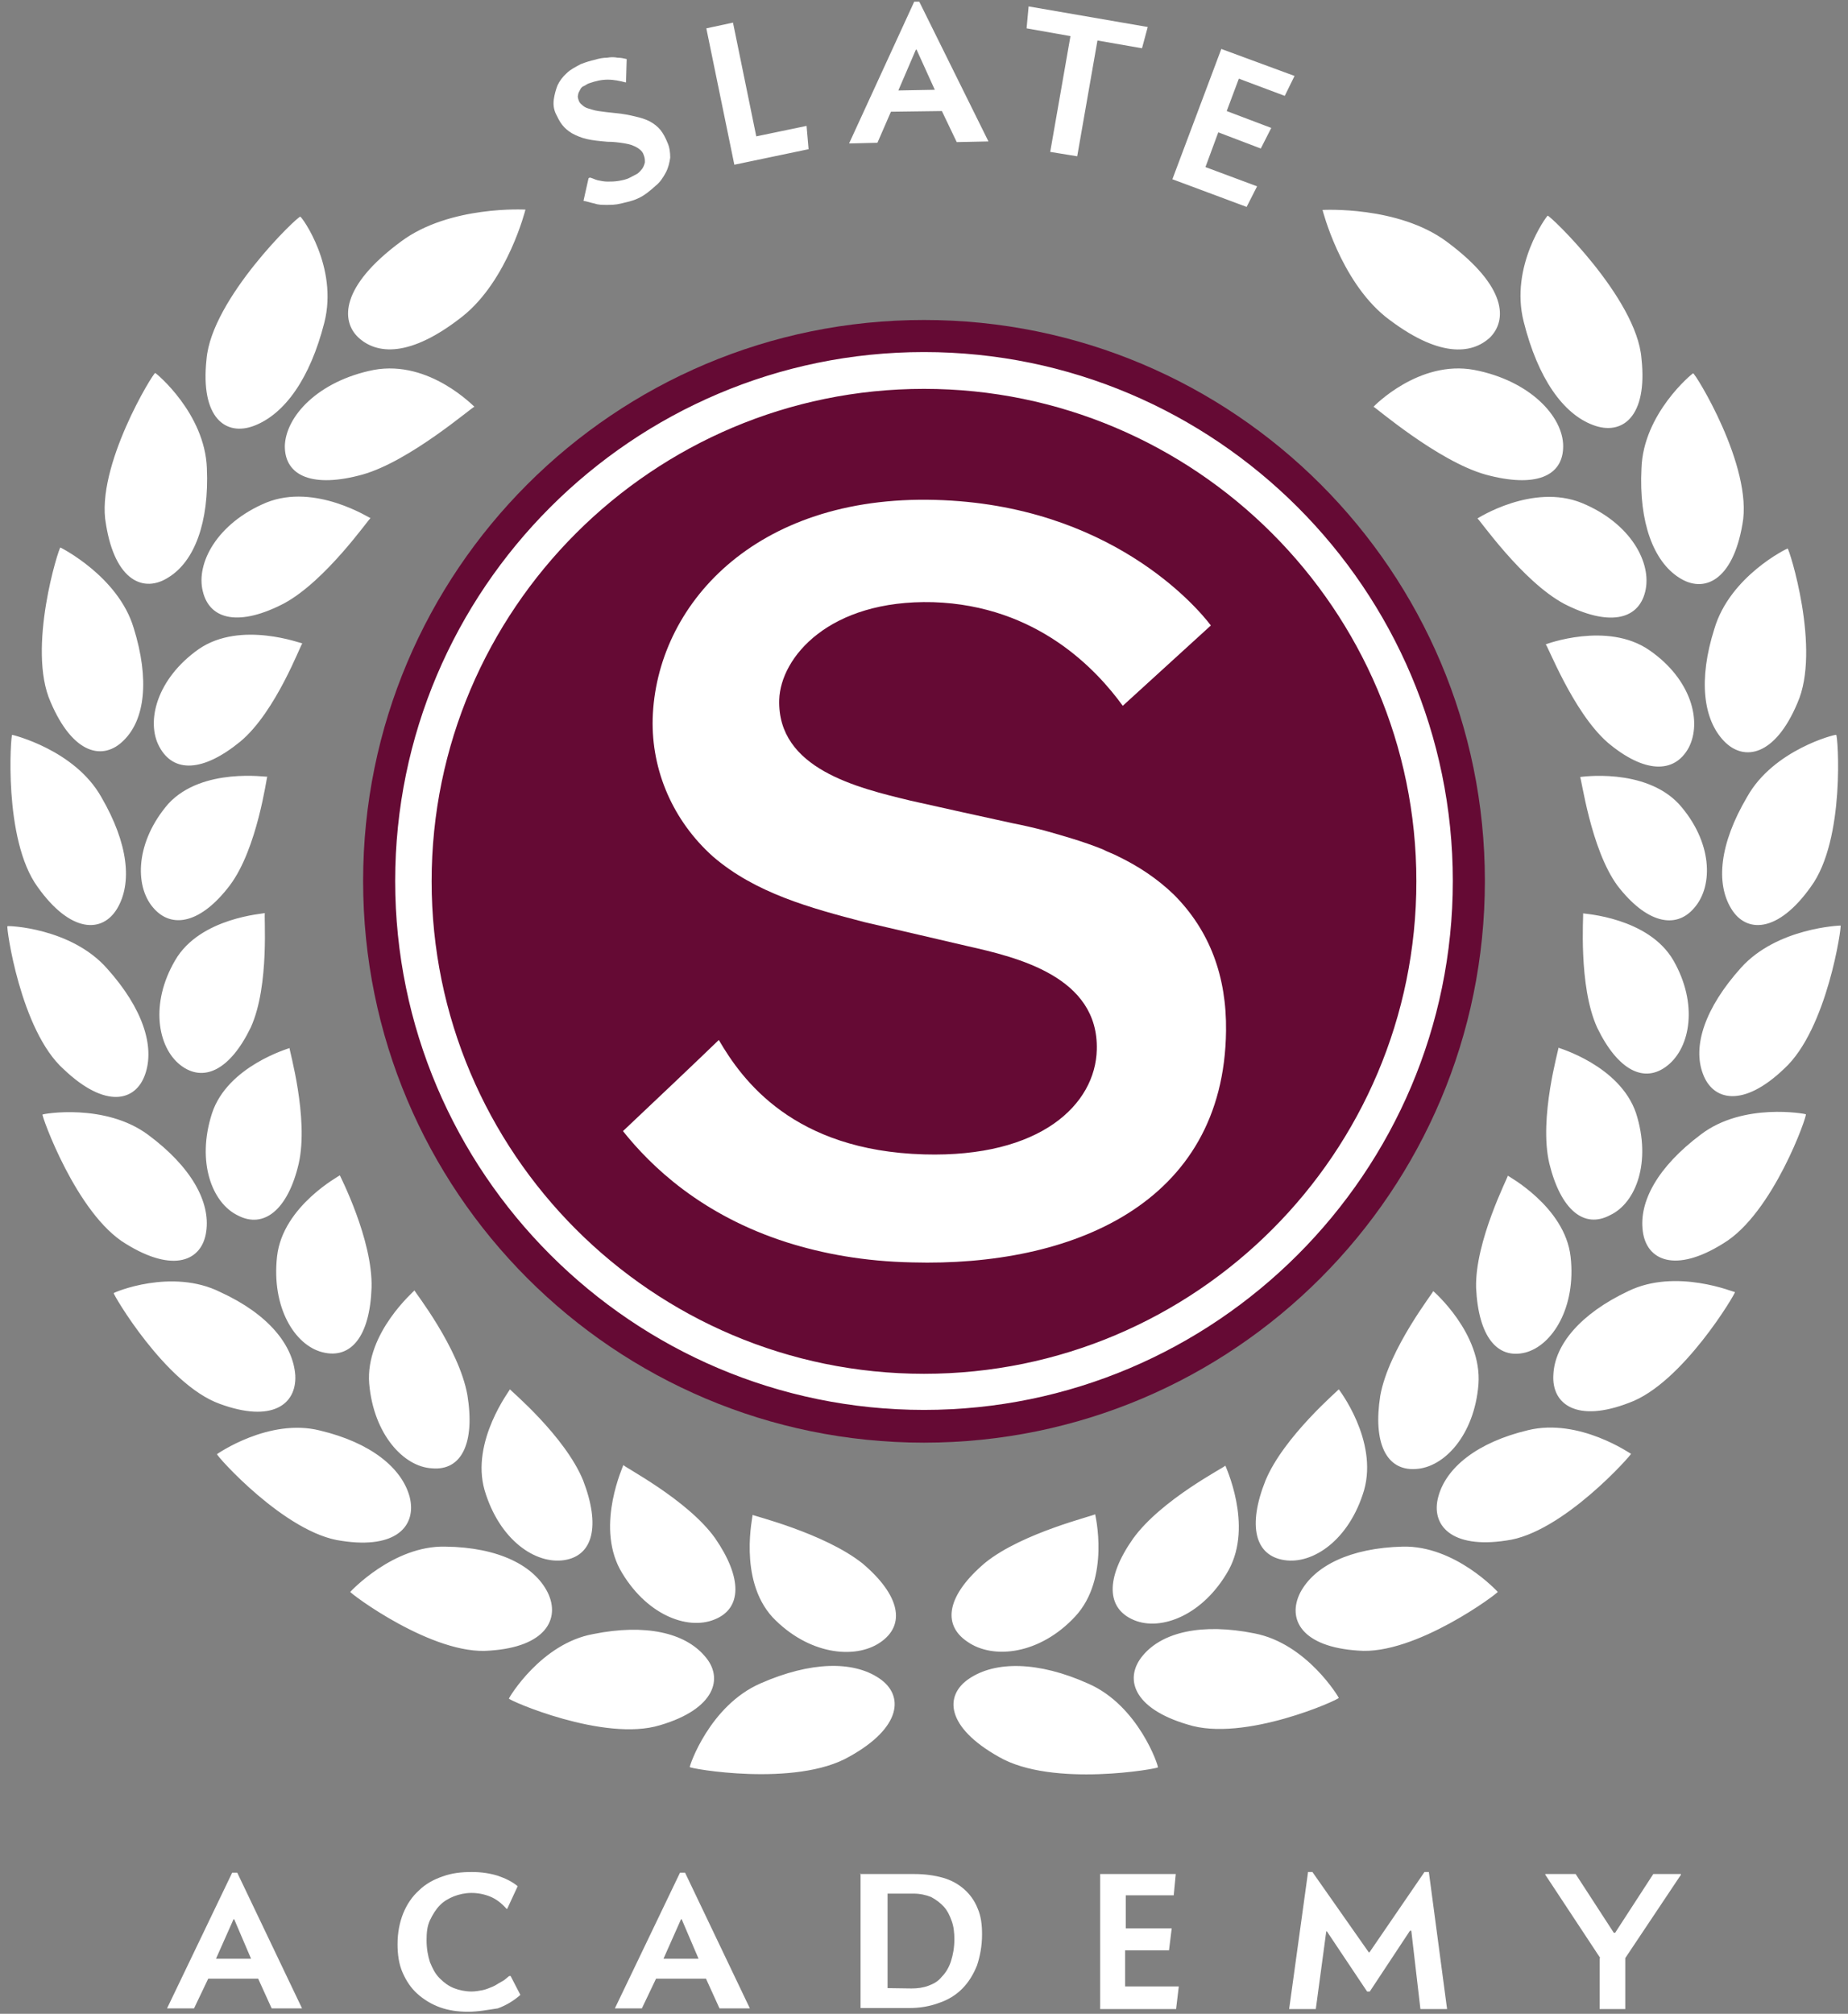 <svg xmlns="http://www.w3.org/2000/svg" viewBox="120 6.7 547.6 596.6" enable-background="new 120 6.7 547.6 596.6"><rect x="120" y="6.7" width="547.6" height="596.6" fill="#808080" stroke="none"/><path d="M188.8 561.5h1.5l19.2 40.2h-9l-4-8.8h-14.8l-4.2 8.8h-8l19.3-40.2zm5.6 25.5l-5-11.7h-.2L184 587h10.4zm64.2 15.7c-2.9 0-5.7-.4-8.2-1.3s-4.8-2.3-6.7-4-3.3-3.8-4.4-6.3c-1.1-2.5-1.5-5.4-1.5-8.4 0-3.4.6-6.5 1.7-9.2 1.1-2.7 2.7-5 4.6-6.7 1.9-1.9 4.4-3.3 7.1-4.2 2.7-1 5.6-1.3 8.6-1.3 2.9 0 5.4.4 7.7 1.1 2.3.8 4.2 1.7 5.9 3.1l-3.1 6.7h-.2c-1.5-1.7-3.1-2.9-4.8-3.6s-3.6-1.1-5.6-1.1c-1.9 0-3.6.4-5.2 1-1.5.6-3.1 1.5-4.2 2.7-1.1 1.1-2.1 2.7-2.9 4.4-.8 1.7-1 3.6-1 5.9 0 2.5.4 4.6 1 6.5.8 1.9 1.5 3.4 2.9 4.8s2.7 2.3 4.2 2.9c1.5.6 3.4 1 5.2 1 1.1 0 2.3-.2 3.3-.4s1.9-.6 2.9-1 1.7-1 2.7-1.5 1.5-1.1 2.3-1.7h.4l2.9 5.6c-1.9 1.7-4.2 3.1-6.7 4-2.8.4-5.7 1-8.9 1zm62.9-41.2h1.5l19.2 40.2h-9l-4-8.8h-14.8l-4.2 8.8h-8l19.3-40.2zM327 587l-5-11.7h-.2l-5.2 11.7H327zm47.9-25.1H391c3.1 0 5.9.4 8.4 1.1s4.6 1.9 6.3 3.4c1.7 1.5 3.1 3.4 4 5.7 1 2.3 1.3 4.8 1.3 7.7 0 3.4-.6 6.5-1.5 9.2-1.1 2.7-2.5 5-4.4 6.9-1.9 1.9-4.2 3.3-6.9 4.2-2.7 1-5.6 1.5-8.8 1.5H375v-39.9h-.1zm15.2 33.9c1.7 0 3.4-.2 5-.8s2.9-1.3 4-2.7c1.1-1.1 2.1-2.7 2.7-4.6s1-4 1-6.5c0-1.9-.2-3.8-.8-5.4-.6-1.7-1.3-3.1-2.3-4.2-1-1.1-2.3-2.1-3.8-2.9-1.5-.6-3.3-1-5.2-1H383v28l7.1.1zm55.9-33.9h22.4l-.6 6.3h-14.2v9.8h13.6l-.8 6.5h-13v10.7h15.9l-.8 6.7H446v-40zm61.6-.6h1.3l16.7 23.8h.2l16.3-23.8h1.3l5.4 40.6h-7.9l-2.7-23.2h-.4l-11.9 18h-.8l-11.9-17.8h-.2l-3.1 23H502l5.6-40.6zm86.6 25.5l-16.3-24.7v-.2h9l11.3 17.4h.4l11.3-17.4h8.2v.2l-16.5 24.7v15.1H594v-15.1h.2z" fill="#fff"/><path fill="#650A34" d="M560 267.7c0 91.8-74.4 166.4-166.2 166.4s-166.2-74.4-166.2-166.4c0-91.8 74.4-166.2 166.2-166.2 91.8 0 166.2 74.4 166.2 166.2z"/><path fill="#fff" d="M331.9 462.4c-8.2-11.5-27.4-21.3-27.2-21.7.2 0-8.2 17.4-1 30.9 7.5 13.4 19.9 18.2 28 14.9 8.1-3.2 8.4-12.2.2-24.1zM209.6 197.3c0 .2-18.2-6.9-30.7 1.7-12.5 8.8-15.7 21.5-11.7 28.9 4.2 7.9 13 7.5 24-1.5 10.6-8.8 18-29.1 18.4-29.1zm-5.5-11.8c12.5-6.7 25.3-25.3 25.7-25.3 0 .2-16.3-10.5-30.9-4.6-14.6 6.1-20.9 18-18.8 26.3 2.1 8.7 11.1 10.3 24 3.6zm-38.8 90c5.6 6.7 14.4 4.6 22.8-6.5 8.2-10.9 10.9-32.2 11.1-32.2 0 .2-19.2-2.9-29.3 8-9.7 11.2-10.1 24.2-4.6 30.7zm6.6 15.7c-7.5 12.8-5.2 25.7 1.5 31 6.9 5.4 14.8 1.5 20.9-11.1 5.7-12.5 3.8-33.7 4.2-33.9 0 .2-19.2 1.2-26.6 14zm208.9 202.1c7.7-5.2 5.9-14-5.2-23.4-11.3-9-32.6-14.2-32.6-14.4.2 0-4.4 19 5.9 30.3 10.6 11.1 24.4 12.6 31.9 7.5zM122.2 281.1c-.4 0 3.8 30.9 16.7 42.4 12.3 11.7 21.3 9.6 24.1 1.5 2.9-8.2-.6-19.5-11.3-31.4-10.7-12.1-29.5-12.7-29.5-12.5zm10.4 55.8c-.4 0 10 29.5 24.7 38.3 14.2 8.8 22.6 5 23.8-3.6 1.3-8.8-4.4-19.2-17.2-28.7s-31.3-6.2-31.3-6zm94.8-189.6c14.2-4 32.8-20.3 33.2-20.1 0 .2-13.2-14-29.9-10.9-16.5 3.3-26.1 13.8-26.3 22.6 0 9 8.5 12.4 23 8.4zm65.4 298c-5.4-13.2-21.7-26.8-21.7-27 .2 0-11.7 15.3-7.5 29.9 4.4 14.8 15.1 22 23.6 20.7 8.5-1.3 10.8-10.1 5.6-23.6zM150 242.8c-7.9-14-26.3-18.4-26.4-18.4-.4-.2-2.7 30.9 7.5 45 9.8 13.8 19.2 13.8 23.6 6.5 4.5-7.5 3.4-19.2-4.7-33.1zm174.4 287.4c-.4.4 31.4 6.1 47.3-3.1 15.5-8.6 16.3-18.2 8.8-23.2-7.7-5.2-20.3-5-35.1 1.5-15.2 6.6-21.2 24.7-21 24.8zm-100.6-51.9c-.4.2 24.5 19 41.4 17.4 16.5-1.1 20.9-9.4 17.1-17.2-4-8-14.6-13.4-30.3-13.6-15.5-.4-28.2 13.4-28.2 13.4zm47 31.6c-.4.4 28.2 13 44.8 7.9 16.3-4.8 19-14 13.2-20.5-5.9-6.9-17.6-9.6-33-6.5-15.5 2.8-25 18.9-25 19.1zm-13.7-409.5c13.4-10.7 18.6-31.6 18.6-31.6s-22.4-1.3-36.8 9.4c-18.2 13.4-17.8 23.6-12.8 28.4 5.4 5.1 15.3 6.2 31-6.2zm1.4 319.6c-2.5-14-15.7-30.7-15.7-31 .2 0-14.6 12.5-13.4 27.6 1.3 15.1 10.3 24.7 18.6 25.1 8.8.8 12.8-7.5 10.5-21.7zm-74.2 17.5c-.4.2 20.3 23.6 37 25.7 16.3 2.5 22.2-4.6 20.1-13-2.3-8.6-11.5-16.1-26.6-19.7-15.1-3.8-30.5 7-30.5 7zm-30.6-47.7c-.4 0 15.3 27 31.4 32.8 15.5 5.7 22.8.2 22.4-8.4-.6-9-8-18.2-22.2-24.7-14.4-7.2-31.6.1-31.6.3zm36.8-23c7.7 4 14.8-1.7 18-15.3 3.1-13.6-2.9-34.1-2.7-34.3.2 0-18.4 5.2-23 19.4-4.6 14.3 0 26.5 7.7 30.2zm39.6 21.4c.4-14.2-9.4-33.2-9.4-33.3.2 0-16.9 9-18.6 24-1.7 15.1 5.2 26.3 13.4 28.4 8.5 2.2 14.1-4.7 14.6-19.1zm-14-285.9c4.2-16.5-6.7-31.4-7.1-31.4-.6-.4-26.3 24.3-27.8 42.2-1.9 17.4 5.7 23 14.2 19.7 9-3.5 16.5-14 20.7-30.5zm-56.5 90.4c-4.6-15.3-21.7-23.8-21.7-23.8-.4-.2-10 29.9-2.9 45.8 6.7 15.7 15.7 17.4 21.7 11.3 6.2-6.1 7.7-17.9 2.9-33.3zm21.7-47.3c-.6-16.3-15.1-28.2-15.3-28.2-.4-.4-17.8 27.8-14.6 44.8 2.7 16.9 11.3 20.5 18.6 15.7 7.6-4.7 12-16.2 11.3-32.3zm274.8 341.3c8 3.3 20.5-1.5 28-14.9 7.3-13.4-1.1-30.9-1-30.9 0 .4-19 10-27.4 21.7-8.2 11.7-7.9 20.7.4 24.1zm140.3-260c10.7 9 19.7 9.4 24 1.5 4-7.7.8-20.3-11.7-28.9-12.5-8.6-30.7-1.7-30.7-1.7.4-.3 8 20 18.4 29.1zm11.1-44.7c2.1-8.4-4.2-20.3-18.8-26.3-14.6-5.9-30.9 4.6-30.9 4.6.4 0 13.2 18.6 25.7 25.3 12.9 6.6 21.9 5 24-3.6zm10 62.9c-10.2-10.9-29.3-8-29.3-8 .4 0 3.1 21.3 11.1 32.2 8.4 10.9 17.2 13.2 22.8 6.5 5.7-6.6 5.3-19.6-4.6-30.7zm-28.4 32.4c.2.2-1.5 21.5 4.2 33.9 6.1 12.6 14 16.7 20.9 11.1 6.7-5.4 9-18.2 1.7-31-7.4-12.9-26.8-13.9-26.8-14zM438.6 485.6c10.5-11.3 5.9-30.3 5.9-30.3 0 .4-21.5 5.4-32.6 14.4-11.1 9.4-13 18.2-5.2 23.4 7.6 5.3 21.4 3.8 31.9-7.5zm197.3-192.2c-10.7 11.9-14.4 23.2-11.3 31.4 2.9 8 11.9 10.2 24.1-1.5 12.8-11.7 17.1-42.5 16.7-42.4 0 0-18.8.6-29.5 12.5zM624 342.8c-12.8 9.6-18.4 19.9-17.2 28.7 1.1 8.6 9.6 12.5 23.8 3.6 14.8-8.8 25.1-38.3 24.5-38.3-.1-.1-18.5-3.6-31.1 6zm-40.8-203.9c0-8.8-9.8-19.4-26.3-22.6-16.5-3.1-29.9 10.9-29.9 10.9.4 0 19 16.1 33.2 20.1 14.7 4 23 .6 23-8.4zm-82.6 330c8.4 1.3 19.2-5.9 23.6-20.7 4.2-14.8-7.5-29.9-7.5-29.9 0 .2-16.3 14-21.7 27-5.4 13.5-3.1 22.3 5.6 23.6zm132.4-193c4.4 7.3 13.8 7.3 23.6-6.5 10.3-14 8-45 7.5-45-.2-.2-18.6 4.4-26.4 18.4-8.2 13.9-9.3 25.6-4.7 33.1zM442.5 505.5c-14.9-6.7-27.6-6.7-35.3-1.5-7.5 5-6.9 14.4 8.8 23.2 15.9 9.2 47.5 3.4 47.1 3.1.3-.2-5.7-18.3-20.6-24.8zm93.1-40.6c-15.5.4-26.1 5.7-30.3 13.6-4 7.9.4 16.1 17.1 17.2 16.9 1.5 41.8-17.2 41.4-17.4 0 0-12.6-13.8-28.2-13.4zm-43.9 25.7c-15.5-3.1-27.2-.4-33 6.5-5.7 6.7-3.1 15.7 13.2 20.5 16.7 5.4 45.2-7.5 44.8-7.9.1 0-9.4-16.1-25-19.1zm69.8-383.9c5-5 5.4-14.9-12.8-28.4-14.4-10.7-36.8-9.4-36.8-9.4s5.2 20.7 18.6 31.6c15.7 12.3 25.6 11.2 31 6.2zm-22 335.2c8.4-.4 17.4-10 18.6-25.1 1.1-15.1-13.4-27.6-13.4-27.6.2.2-13.2 17.1-15.7 31-2.2 14 1.8 22.3 10.5 21.7zm33.3-11.5c-15.1 3.6-24.3 11.1-26.6 19.7-2.3 8.4 3.8 15.5 20.1 13 16.7-2.1 37.4-25.7 37-25.7 0 .1-15.3-10.7-30.5-7zm29.7-41.2c-14.2 6.7-21.8 15.9-22.2 24.7-.6 8.8 6.9 14.4 22.4 8.4 15.9-5.7 31.8-32.8 31.4-32.8-.2.1-17.4-7.2-31.6-.3zm2.3-52.7c-4.8-14.2-23.2-19.4-23-19.4.2.2-5.9 20.7-2.7 34.3 3.4 13.8 10.3 19.4 18 15.3 7.7-3.6 12.3-15.8 7.7-30.2zM572 407.4c8-2.1 15.1-13.4 13.4-28.4-1.7-14.9-18.8-24-18.6-24 .2.2-9.8 19.4-9.4 33.3.7 14.3 6.2 21.2 14.6 19.1zm20-274.8c8.6 3.3 16.3-2.3 14.4-19.7-1.4-17.9-27.3-42.6-27.8-42.3-.2 0-11.3 14.9-7.1 31.4 4.2 16.8 11.7 27.3 20.5 30.6zm38.9 93.7c5.9 6.1 15.1 4.4 21.7-11.3 7.1-15.9-2.5-46-2.9-45.8-.2 0-17.1 8.2-21.7 23.8-4.8 15.1-3.3 26.9 2.9 33.3zm-13.4-48.5c7.3 4.8 15.9 1.1 18.8-15.7 3.3-17.1-14.2-45.2-14.6-44.8-.2 0-14.8 11.9-15.3 28.2-.8 16 3.6 27.5 11.1 32.3z"/><path fill="#fff" stroke="#fff" stroke-width="6" stroke-miterlimit="10" d="M393.8 421.4c-84.7 0-153.7-69-153.7-153.7S309.1 114 393.8 114s153.7 69 153.7 153.7-69 153.7-153.7 153.7zm0-302.5c-82 0-148.9 66.7-148.9 148.9 0 82 66.7 148.9 148.9 148.9S542.7 350 542.7 267.8s-66.9-148.9-148.9-148.9z"/><path fill="#fff" d="M396.5 185.1c30.9 1 48.5 20.1 56.2 30.7l26.1-23.8c-4.2-5.6-30.1-35.8-81.6-37.2-53.7-1.5-82.8 31.4-83.8 64.8-.4 15.5 6.1 30.3 17.8 40.8 12.6 10.9 28.9 15.3 45 19.5l30.5 7.1c14.6 3.3 38.9 9 38.3 30.7-.4 16.1-16.5 32-51.2 31-38.7-1.1-53.9-22-60.8-33.9-6.3 6.1-19.7 18.8-28.4 27 8.2 10.3 23.2 24.9 48.7 33 10.5 3.3 22.6 5.6 37 5.9 47 1.3 92.4-17.1 93-68.6.2-16.1-4.8-29.7-15.5-40.4-5-4.8-10.5-8.4-16.5-11.3-1.5-.8-3.1-1.3-4.6-2.1-5.7-2.3-11.7-4-17.4-5.6-3.1-.8-6.1-1.5-9.2-2.1-.2 0-29.5-6.5-30.3-6.7-15.7-3.8-39.5-9.4-38.9-29.9.4-12.5 14.7-29.7 45.6-28.9zM309 65.5c-1.7.8-3.4 1.1-5 1.5s-3.1.4-4.2.4c-1.3 0-2.5 0-3.6-.4-1.1-.2-2.1-.6-3.3-.8l1.5-6.7.4-.2c.8.2 1.5.6 2.3.8 1 .2 1.9.4 2.9.4s2.1 0 3.3-.2c1.1-.2 2.3-.4 3.4-1 .8-.4 1.5-.8 2.1-1.1.6-.4 1.1-1 1.5-1.5.4-.6.6-1.1.8-1.9 0-.8 0-1.3-.4-2.3-.2-.6-.6-1.1-1.1-1.5s-1.1-.8-1.9-1.1c-.8-.4-1.9-.6-3.1-.8-1.3-.2-2.9-.4-4.6-.4-2.3-.2-4.4-.4-6.1-.8-1.7-.4-3.1-1-4.4-1.7-1.3-.8-2.1-1.5-2.9-2.5s-1.3-2.1-1.9-3.3c-.6-1.3-.8-2.7-.6-4.2.2-1.5.6-2.9 1.1-4.2.6-1.3 1.5-2.5 2.7-3.6 1.1-1.1 2.7-1.9 4.2-2.7 1.5-.6 2.9-1 4.2-1.3 1.3-.4 2.5-.6 3.6-.6 1.1-.2 2.1-.2 3.1 0 1 0 1.9.2 2.7.4l-.2 6.9h-.2c-1.5-.4-3.3-.8-5.2-.8-1.9 0-3.6.4-5.6 1.1-.6.2-1 .6-1.5.8-.6.2-1 .8-1.1 1.1-.2.4-.6 1-.6 1.5-.2.6 0 1.1.2 1.7.2.6.6 1 1 1.3.4.4 1 .8 1.7 1 .8.2 1.7.6 3.1.8s2.9.4 5 .6c2.3.2 4.2.6 5.9 1 1.7.4 3.1.8 4.4 1.5 1.1.6 2.3 1.5 3.1 2.5.8 1 1.5 2.3 2.1 3.8.6 1.3.8 2.9.8 4.4-.2 1.5-.6 3.1-1.3 4.4-.8 1.5-1.7 2.9-3.1 4-1.3 1.2-3.3 2.9-5.2 3.7zm20.3-50.4l7.9-1.7 6.9 33.7L359 44l.6 6.9-22 4.6-8.3-40.4zm61.6-7.9h1.5l20.5 41.4-9.4.2-4.4-9.2-15.1.2-4 9.2-8.4.2 19.3-42zm6.1 26.1l-5.4-11.9h-.2l-5.2 12.1 10.8-.2zm40.2-15.9l-13-2.3.6-6.5 35.3 6.1-1.7 6.3-13.2-2.3-6 34.3-8-1.3 6-34.3zm44.7 3.8l21.7 8-2.9 5.9-13.6-5.1-3.6 9.6 13.2 5-3.1 6.1-12.6-4.8-3.8 10.3 15.3 5.7-3.1 6.1-22-8.2 14.5-38.6z"/></svg>